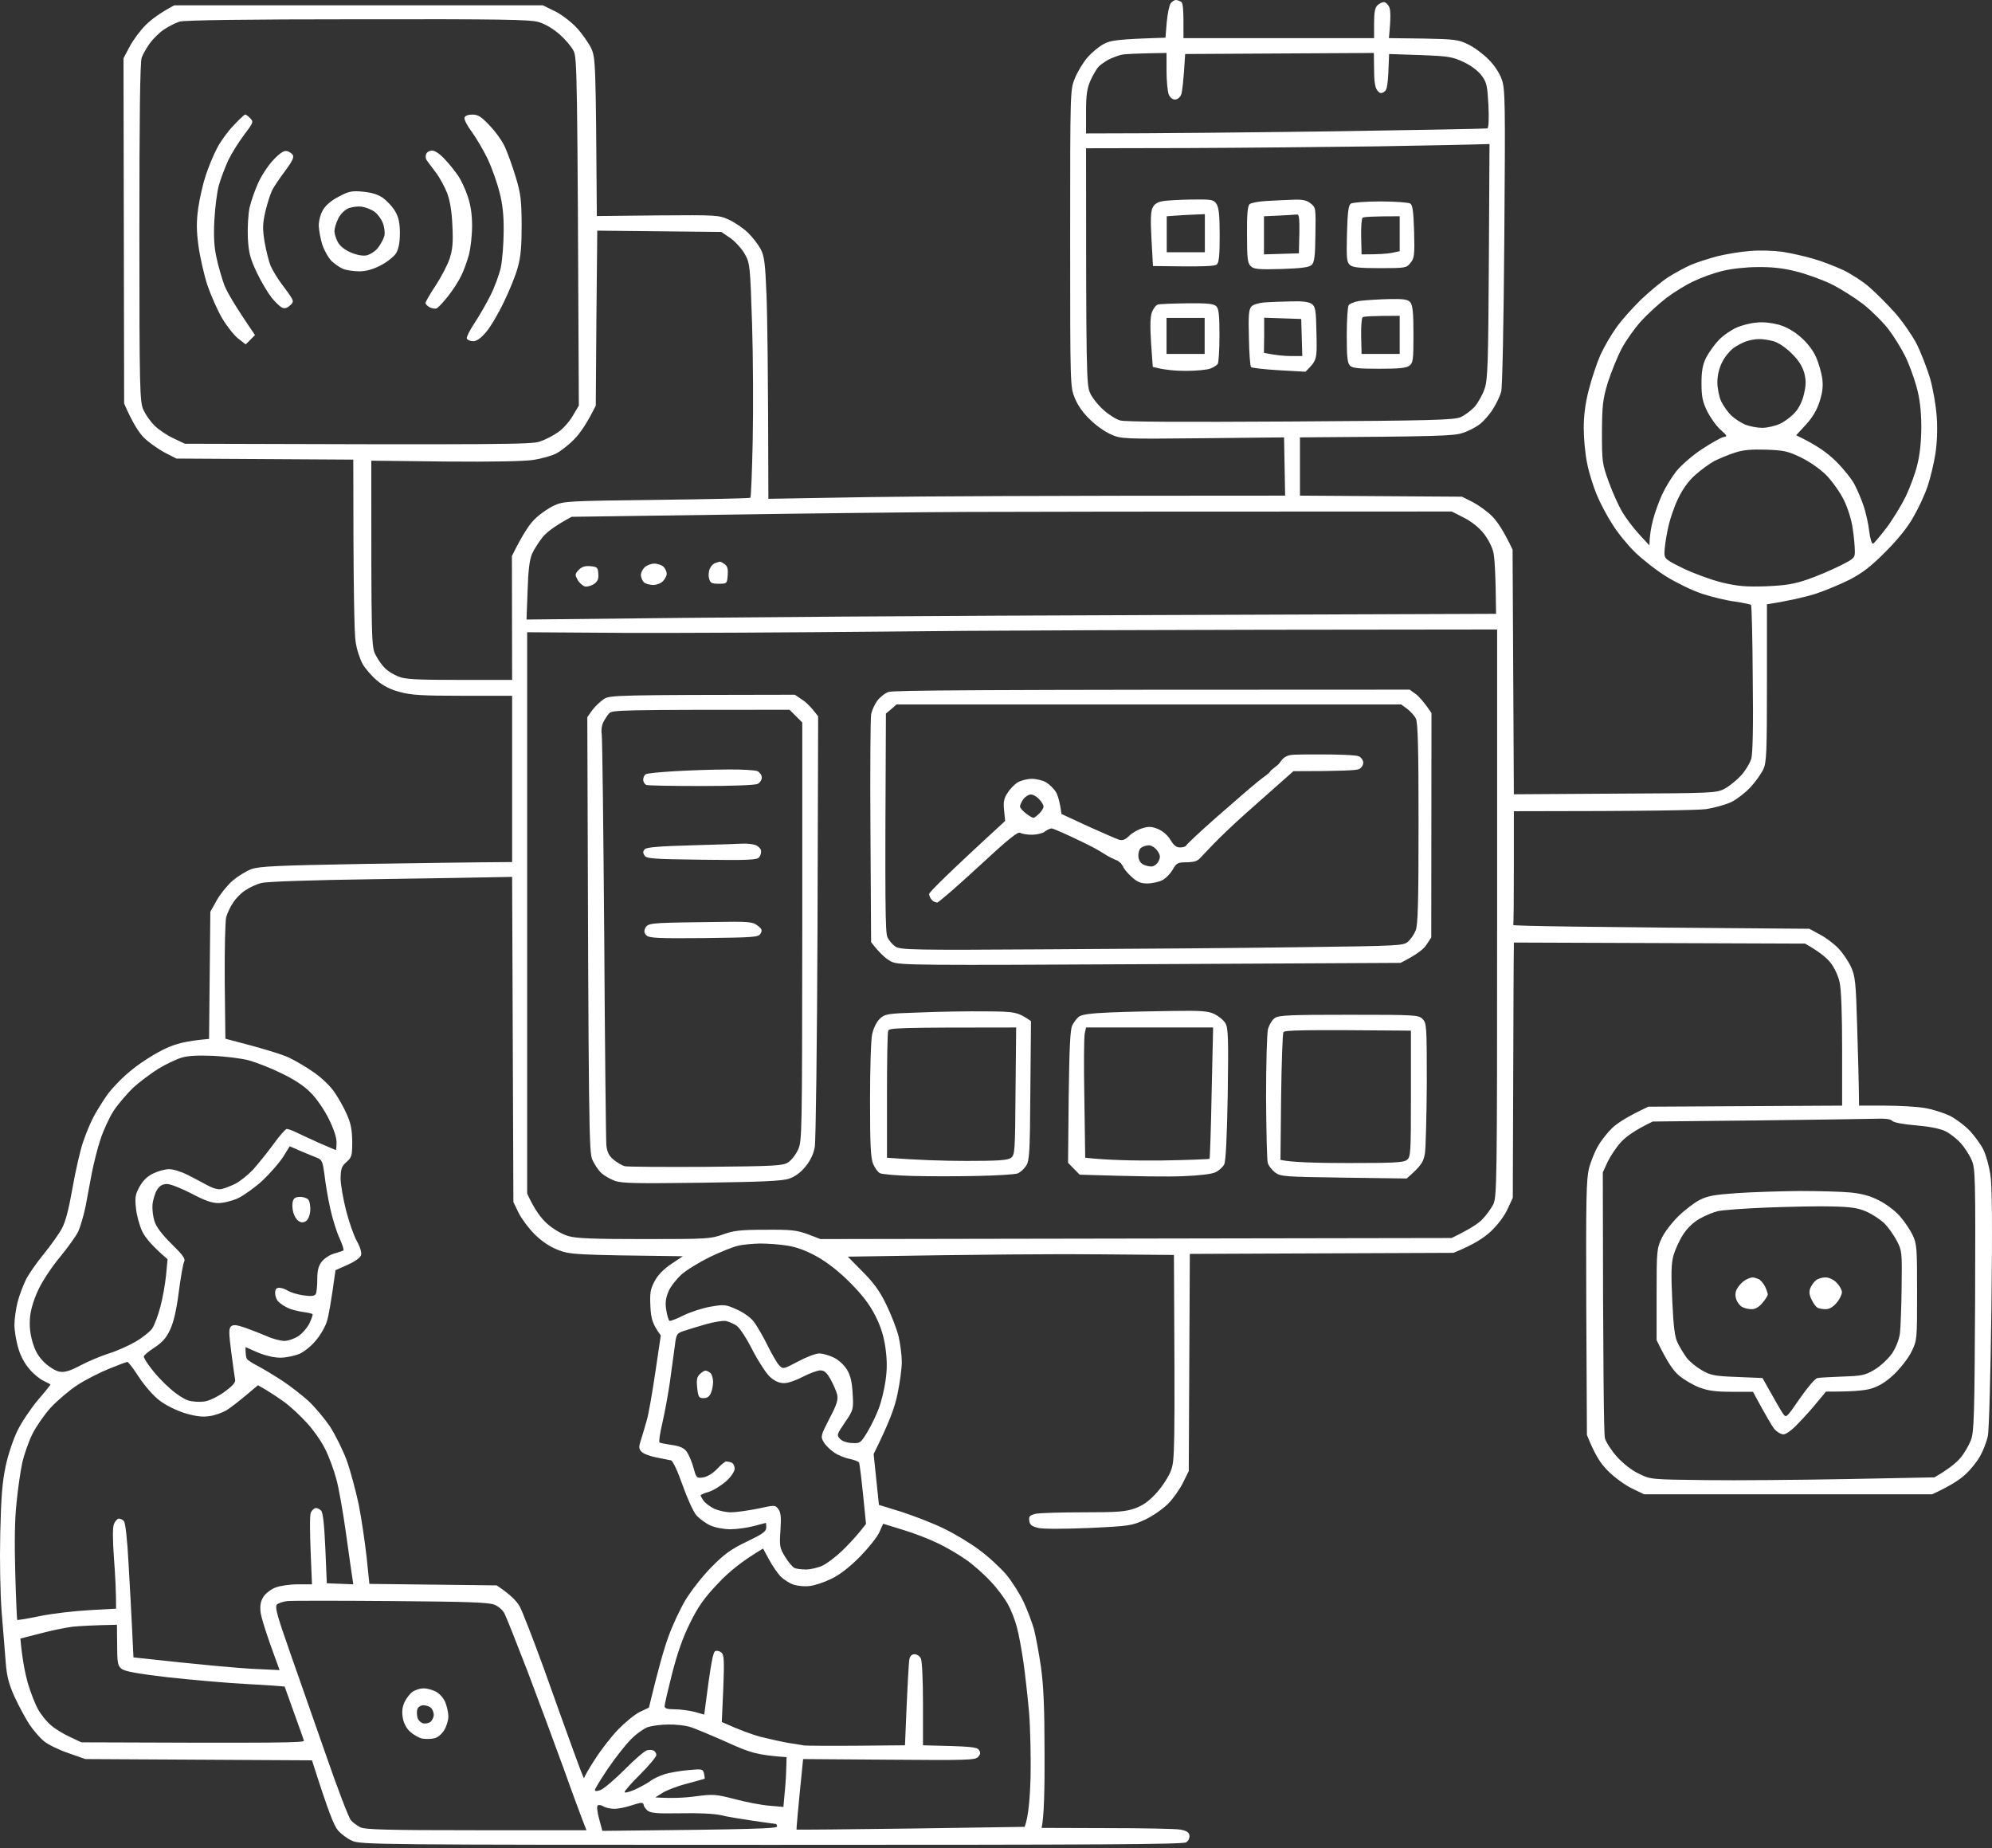 <svg
        width="511"
        height="474"
        viewBox="0 0 511 474"
        fill="none"
        xmlns="http://www.w3.org/2000/svg"
      >
        <rect x="0" y="0" width="511" height="474" fill="#333333" stroke="none"/>
        <path
          fill-rule="evenodd"
          clip-rule="evenodd"
          d="M300.332 0.815C299.952 1.304 299.517 3.477 299.3 5.65L298.974 9.67C286.696 10.051 284.957 10.322 283.219 11.246C282.024 11.843 280.122 13.419 278.981 14.723C277.84 16.027 276.374 18.471 275.722 20.101C274.526 23.089 274.526 23.144 274.526 61.119C274.526 99.148 274.526 99.148 275.722 102.136C276.537 104.092 277.895 105.993 279.688 107.677C281.154 109.144 283.545 110.828 285.012 111.426C287.511 112.567 288.054 112.621 308.481 112.404L329.397 112.187L329.669 127.127C266.323 127.127 236.497 127.29 222.481 127.507L197.109 127.942C197.055 94.693 196.838 80.731 196.621 75.516C196.295 67.421 196.077 65.682 195.099 63.835C194.447 62.64 192.981 60.738 191.84 59.652C190.699 58.565 188.58 57.098 187.059 56.392C184.397 55.143 184.016 55.143 168.75 55.251L153.104 55.414C152.832 15.483 152.778 14.886 151.637 12.332C150.931 10.92 149.247 8.529 147.834 7.008C146.367 5.487 143.868 3.586 142.239 2.825L139.25 1.358H44.72C40.917 3.368 38.69 5.107 37.332 6.465C35.974 7.823 34.126 10.322 33.257 11.952L31.682 14.94L31.845 103.494C34.018 108.547 35.702 111.046 36.951 112.295C38.255 113.545 40.646 115.229 42.276 116.098L45.264 117.619L90.627 117.891C90.627 151.955 90.899 162.603 91.225 164.613C91.496 166.569 92.366 169.122 93.018 170.317C93.724 171.513 95.354 173.414 96.658 174.501C98.287 175.913 100.189 176.891 102.579 177.489C105.459 178.303 108.392 178.466 118.769 178.466H131.373V221.114C121.485 221.168 106.98 221.385 92.8 221.603C71.232 221.983 66.614 222.2 64.55 222.907C63.192 223.395 61.019 224.754 59.66 225.895C58.302 227.09 56.509 229.317 55.586 230.947L53.956 233.881L53.63 266.477C47.491 267.021 45.046 267.727 42.276 269.031C40.048 270.063 36.3 272.399 34.018 274.246C31.573 276.148 28.748 279.081 27.39 280.983C26.086 282.884 24.456 285.492 23.804 286.85C23.098 288.208 21.957 290.979 21.251 293.098C20.544 295.217 19.349 300.432 18.589 304.778C17.665 310.048 16.796 313.471 15.872 315.101C15.166 316.459 13.047 319.393 11.254 321.62C9.407 323.847 7.343 326.835 6.637 328.248C5.93 329.715 4.952 332.268 4.518 333.952C4.083 335.691 3.703 338.299 3.703 339.82C3.703 341.287 4.138 344.003 4.681 345.741C5.224 347.752 6.365 349.816 7.56 351.174C8.592 352.424 10.277 353.782 11.254 354.217C12.178 354.651 12.993 355.086 12.939 355.14C12.939 355.249 11.472 357.096 9.625 359.215C7.832 361.388 5.496 364.865 4.463 366.984C3.431 369.102 2.073 373.123 1.475 375.948C0.606 379.968 0.28 383.825 0.063 393.332C-0.1 400.558 0.063 408.87 0.443 413.705C0.824 418.16 1.258 423.919 1.475 426.472C1.747 430.004 2.29 432.014 3.703 435.165C4.735 437.392 6.419 440.543 7.452 442.173C8.538 443.803 10.277 445.813 11.309 446.628C12.341 447.497 15.166 448.855 17.556 449.67L21.903 451.191L80.033 451.517C84.379 465.154 85.683 468.305 86.716 469.5C87.531 470.424 89.16 471.673 90.356 472.162C92.42 473.14 97.472 473.194 197.924 473.194C282.132 473.194 303.537 473.086 304.298 472.542C304.896 472.162 305.222 471.347 305.113 470.749C305.004 469.989 304.352 469.554 302.777 469.283C301.582 469.065 293.107 468.902 283.871 468.902L267.192 468.848C267.844 466.132 268.007 458.254 267.953 449.562C267.953 437.773 267.681 432.231 267.029 427.559C266.54 424.136 265.725 419.844 265.291 418.052C264.802 416.259 263.607 413.108 262.629 410.989C261.651 408.87 259.641 405.719 258.174 403.926C256.707 402.188 253.556 399.254 251.166 397.516C248.775 395.723 244.592 393.224 241.93 391.974C239.268 390.67 234.433 388.823 231.282 387.791L225.469 385.998L224.11 372.96C228.348 364.376 229.543 360.899 230.249 357.476C230.847 354.651 231.336 350.957 231.336 349.327C231.336 347.697 230.956 344.764 230.521 342.808C230.032 340.852 228.62 337.212 227.37 334.659C225.74 331.236 224.11 329.009 221.285 326.183L217.482 322.326C252.85 321.729 271.701 321.62 282.132 321.729L301.147 321.892C301.419 372.905 301.364 374.481 300.386 377.197C299.789 378.773 298.159 381.272 296.692 382.902C294.845 384.966 293.27 386.107 291.205 386.867C288.76 387.737 286.913 387.9 277.895 387.9C272.19 387.9 266.649 388.063 265.671 388.28C264.15 388.66 263.878 388.932 264.041 390.073C264.15 391.105 264.639 391.485 266.377 391.92C267.681 392.192 272.788 392.192 279.416 391.92C289.901 391.431 290.39 391.322 293.813 389.747C295.769 388.823 298.376 386.976 299.68 385.672C300.984 384.368 302.668 381.924 303.483 380.294L304.95 377.306L305.222 321.62L372.86 321.348C378.075 319.23 380.574 317.545 382.367 315.916C384.16 314.231 385.898 311.95 386.713 310.157L388.071 307.223C388.234 258.383 388.289 243.66 388.343 242.953V241.758L463.044 242.03C466.792 244.149 468.639 245.724 469.563 246.919C470.541 248.115 471.573 250.342 471.899 251.918C472.334 253.765 472.551 260.067 472.551 269.194V283.591L422.841 283.862C417.354 286.416 414.801 288.154 413.605 289.295C412.356 290.49 410.726 292.555 409.965 293.913C409.15 295.271 408.118 297.824 407.629 299.617C406.923 302.442 406.814 307.386 406.923 335.474L407.086 368.07C409.313 373.557 410.672 375.513 412.628 377.414C414.203 378.99 416.919 380.946 418.604 381.761L421.755 383.282H495.64C500.258 381.163 502.703 379.533 504.061 378.284C505.419 377.089 507.158 374.915 507.973 373.449C508.788 371.982 509.657 369.7 509.928 368.342C510.254 366.984 510.635 352.206 510.852 335.474C511.124 313.797 511.015 303.963 510.58 301.247C510.254 299.128 509.494 296.412 508.896 295.108C508.353 293.859 506.777 291.685 505.474 290.219C504.17 288.806 501.779 287.013 500.204 286.198C498.574 285.438 495.695 284.514 493.739 284.188C491.783 283.862 487.219 283.591 483.525 283.591H476.897C476.843 277.506 476.625 270.063 476.408 263.218C476.082 251.863 475.919 250.451 474.833 248.006C474.126 246.485 472.66 244.366 471.573 243.225C470.486 242.084 468.313 240.454 466.847 239.694L464.13 238.227C405.185 237.792 388.126 237.521 388.18 237.249C388.289 237.032 388.343 230.404 388.343 222.472V208.075C423.493 208.075 435.499 207.803 437.673 207.532C439.791 207.206 442.725 206.391 444.192 205.685C445.604 204.978 447.777 203.294 449.081 201.882C450.331 200.524 451.798 198.459 452.341 197.318C453.156 195.525 453.265 193.189 453.265 175.152V154.997C459.186 154.073 462.935 153.15 465.488 152.389C468.042 151.574 472.062 149.89 474.452 148.695C477.766 146.956 479.939 145.327 483.688 141.524C486.893 138.318 489.393 135.222 490.859 132.56C492.163 130.332 493.793 126.801 494.499 124.682C495.206 122.563 496.075 118.923 496.455 116.533C496.89 113.871 497.053 110.231 496.835 107.026C496.618 103.983 495.912 99.854 495.097 96.975C494.282 94.313 492.706 90.238 491.566 88.011C490.37 85.783 487.871 82.198 486.024 80.133C484.123 78.015 481.243 75.135 479.614 73.723C477.984 72.256 474.941 70.3 472.823 69.268C470.704 68.29 467.335 66.986 465.217 66.388C463.098 65.737 459.567 64.976 457.339 64.596C454.949 64.27 451.472 64.161 448.918 64.378C446.528 64.541 442.725 65.193 440.498 65.737C438.27 66.334 435.228 67.312 433.707 67.964C432.24 68.616 429.632 70.028 428.002 71.061C426.372 72.093 423.221 74.701 420.994 76.819C418.821 78.938 415.941 82.144 414.692 83.936C413.388 85.729 411.541 88.88 410.563 90.999C409.639 93.118 408.281 97.138 407.575 99.963C406.651 103.494 406.271 106.645 406.271 109.851C406.271 112.513 406.651 116.533 407.14 118.815C407.575 121.151 408.716 124.736 409.585 126.855C410.454 128.974 412.247 132.342 413.605 134.461C414.909 136.58 417.517 139.785 419.418 141.632C421.32 143.479 424.906 146.304 427.459 147.88C430.012 149.455 434.087 151.466 436.586 152.281C439.031 153.095 442.834 154.019 445.007 154.291C447.126 154.617 449.027 154.997 449.19 155.16C449.353 155.323 449.57 163.798 449.625 174.012C449.788 186.398 449.625 193.298 449.244 194.602C448.918 195.743 447.723 197.698 446.637 198.894C445.496 200.143 443.594 201.664 442.399 202.316C440.28 203.403 439.574 203.457 414.312 203.566L388.343 203.729L388.017 140.98C385.735 136.145 384.051 133.7 382.747 132.397C381.498 131.147 379.216 129.517 377.749 128.757L375.033 127.398L333.472 127.127V112.187C368.731 111.969 372.805 111.806 375.033 111.1C376.554 110.666 378.618 109.579 379.651 108.764C380.683 107.949 382.204 106.211 383.019 104.852C383.888 103.494 384.812 101.538 385.083 100.506C385.409 99.42 385.735 82.632 385.898 60.847C386.17 25.914 386.116 22.872 385.246 20.373C384.649 18.689 383.345 16.733 381.824 15.212C380.465 13.854 378.184 12.115 376.663 11.409C374.163 10.159 373.24 10.051 365.145 9.888L356.29 9.779C356.833 4.346 356.724 2.499 356.344 1.738C356.018 1.087 355.42 0.543 354.986 0.543C354.551 0.543 353.791 0.924 353.356 1.358C352.704 1.956 352.487 3.205 352.487 5.976V9.779H303.592C303.646 2.064 303.483 0.706 302.94 0.435C302.56 0.217 301.962 0 301.636 0C301.256 0 300.712 0.38 300.332 0.815ZM46.078 5.541C47.274 5.161 63.898 4.944 91.714 4.944C128.439 4.889 135.882 4.998 138.164 5.65C139.848 6.139 141.913 7.389 143.542 8.801C145.009 10.105 146.639 12.006 147.128 13.039C148.052 14.832 148.106 18.091 148.486 104.038L146.965 106.591C146.15 108.058 144.466 109.959 143.216 110.828C141.913 111.752 139.794 112.839 138.436 113.273C136.317 113.979 129.634 114.088 47.437 113.817L44.449 112.404C42.819 111.643 40.646 110.177 39.614 109.144C38.581 108.112 37.332 106.319 36.788 105.124C35.865 103.06 35.756 100.289 35.756 59.597C35.756 30.478 35.919 15.809 36.354 14.777C36.626 13.962 37.549 12.387 38.364 11.191C39.179 10.051 40.809 8.421 42.004 7.606C43.199 6.791 45.046 5.867 46.078 5.541ZM287.565 14.071C288.434 13.854 291.477 13.691 299.246 13.582V18.2C299.246 20.753 299.517 23.415 299.789 24.176C300.115 24.991 300.767 25.534 301.419 25.534C302.016 25.534 302.723 24.991 302.994 24.285C303.266 23.633 303.592 21.025 304.026 13.854L352.432 13.582L352.487 17.765C352.487 20.59 352.704 22.383 353.247 23.089C353.899 23.959 354.225 24.067 355.04 23.578C355.855 23.089 356.072 22.111 356.344 13.854L364.33 14.125C371.556 14.397 372.588 14.56 375.467 15.918C377.314 16.787 379.162 18.145 380.085 19.395C381.389 21.188 381.552 21.948 381.824 27.055C381.987 30.587 381.878 32.814 381.552 32.923C381.28 33.031 363.515 33.357 342.164 33.683C320.814 33.955 297.779 34.226 278.601 34.226V28.631C278.601 24.23 278.873 22.6 279.742 20.645C280.34 19.286 281.263 17.765 281.752 17.168C282.241 16.624 283.436 15.809 284.305 15.32C285.175 14.886 286.696 14.288 287.565 14.071ZM353.302 37.54C365.851 37.323 377.477 37.106 382.095 36.943L381.932 66.932C381.769 93.009 381.661 97.355 380.846 99.691C380.357 101.158 379.216 103.223 378.347 104.255C377.423 105.287 375.793 106.482 374.761 106.971C373.077 107.732 367.644 107.895 331.027 108.112C303.592 108.275 288.543 108.221 287.348 107.84C286.316 107.569 284.36 106.319 283.056 105.124C281.698 103.929 280.122 101.973 279.633 100.778C278.71 98.768 278.601 96.377 278.601 38.029L304.57 37.975C318.804 37.921 340.752 37.703 353.302 37.54ZM153.213 59.163L185.049 59.489L187.439 61.119C188.689 62.042 190.373 63.889 191.079 65.193C192.383 67.529 192.437 68.181 192.926 83.121C193.198 91.651 193.252 105.07 193.089 113.002C192.926 120.933 192.655 127.507 192.492 127.67C192.274 127.833 181.463 128.05 168.424 128.213C145.933 128.485 144.575 128.539 142.239 129.626C140.88 130.223 138.707 131.69 137.458 132.886C136.045 134.135 134.307 136.58 131.319 142.61L131.373 174.392H117.791C106.708 174.392 103.829 174.229 102.199 173.523C101.058 173.088 99.537 172.164 98.885 171.513C98.179 170.861 97.038 169.339 96.44 168.144C95.245 166.025 95.245 165.482 95.245 118.163L114.26 118.38C126.429 118.489 134.578 118.326 136.969 117.945C138.979 117.619 141.532 116.913 142.673 116.316C143.76 115.772 145.878 114.142 147.291 112.676C148.758 111.209 150.551 108.655 152.832 104.038L152.995 81.6L153.213 59.163ZM441.91 69.485C444.029 68.942 447.94 68.507 450.874 68.507C454.405 68.453 457.448 68.779 460.653 69.594C463.152 70.191 467.227 71.658 469.617 72.799C472.008 73.94 475.756 76.33 478.038 78.069C480.265 79.862 483.199 82.795 484.503 84.534C485.861 86.327 487.708 89.315 488.686 91.27C489.664 93.226 490.968 96.758 491.62 99.148C492.489 102.245 492.815 105.124 492.87 109.199C492.87 112.947 492.543 116.316 491.892 118.978C491.403 121.205 489.99 125.008 488.849 127.398C487.654 129.789 485.427 133.429 483.851 135.493C482.276 137.558 480.754 139.351 480.483 139.459C480.157 139.568 479.722 138.101 479.505 136.254C479.288 134.352 478.636 131.473 478.092 129.843C477.549 128.213 476.517 125.769 475.811 124.41C475.159 123.052 472.986 120.336 471.03 118.38C468.694 116.098 466.195 114.251 460.762 111.643L463.261 108.927C464.999 107.026 466.086 105.178 466.792 102.951C467.553 100.561 467.716 98.985 467.444 96.975C467.227 95.508 466.521 93.063 465.869 91.597C465.162 89.967 463.641 87.957 462.011 86.544C460.2 84.95 458.299 83.864 456.307 83.284C454.46 82.795 452.232 82.524 450.603 82.741C449.081 82.85 446.745 83.447 445.441 84.045C444.083 84.642 442.019 86.055 440.878 87.25C439.791 88.391 438.324 90.456 437.618 91.814C436.749 93.661 436.477 95.236 436.477 98.333C436.477 101.647 436.749 103.005 437.89 105.396C438.705 107.026 440.226 109.199 441.312 110.177C443.16 111.861 443.214 111.915 442.019 112.132C441.367 112.295 438.868 113.708 436.477 115.283C434.087 116.859 431.208 119.412 430.012 120.879C428.817 122.4 427.187 125.062 426.372 126.855C425.557 128.648 424.471 131.582 424.036 133.374C423.547 135.167 423.167 137.395 423.113 139.894L420.559 137.123C419.147 135.602 417.191 133.049 416.213 131.419C415.235 129.789 413.66 126.312 412.682 123.596C410.998 118.923 410.943 118.38 410.943 110.828C410.998 103.82 411.161 102.408 412.465 98.061C413.334 95.399 414.909 91.488 415.996 89.423C417.082 87.359 419.364 84.154 420.994 82.361C422.678 80.514 425.612 77.852 427.513 76.385C429.469 74.918 432.62 72.962 434.576 72.093C436.477 71.169 439.791 69.974 441.91 69.485ZM447.886 87.576C448.755 87.25 450.222 86.979 451.146 86.979C452.015 86.924 453.754 87.196 454.949 87.522C456.253 87.902 458.045 89.097 459.621 90.673C461.359 92.357 462.337 93.933 462.826 95.617C463.315 97.573 463.315 98.659 462.772 101.05C462.337 102.951 461.468 104.744 460.382 105.885C459.458 106.917 457.774 108.166 456.579 108.71C455.383 109.253 453.319 109.742 452.069 109.742C450.82 109.742 448.864 109.362 447.723 108.927C446.582 108.438 445.007 107.406 444.138 106.591C443.268 105.776 442.127 104.146 441.53 102.951C440.987 101.756 440.552 99.583 440.552 98.061C440.552 96.323 440.987 94.476 441.747 92.955C442.399 91.597 443.703 90.021 444.626 89.315C445.496 88.663 446.963 87.902 447.886 87.576ZM444.898 116.153C447.126 115.392 449.136 115.229 453.047 115.338C457.611 115.501 458.643 115.718 462.011 117.348C464.239 118.434 466.901 120.282 468.531 121.911C469.997 123.433 472.008 126.258 472.986 128.213C474.018 130.332 474.941 133.266 475.267 135.548C475.593 137.666 475.811 140.22 475.811 141.252C475.865 143.099 475.702 143.262 471.899 145.164C469.726 146.25 466.032 147.826 463.641 148.641C460.164 149.836 457.991 150.162 453.047 150.379C447.886 150.542 445.876 150.379 441.91 149.455C439.194 148.804 434.739 147.174 431.968 145.87C427.296 143.588 426.97 143.316 426.97 141.795C426.97 140.926 427.296 138.264 427.785 135.982C428.22 133.646 429.415 130.061 430.447 127.942C431.642 125.443 433.163 123.324 434.902 121.803C436.369 120.499 438.542 118.923 439.737 118.271C440.932 117.674 443.214 116.696 444.898 116.153ZM248.232 131.31C261.216 131.256 294.465 131.201 372.425 131.201L375.63 132.831C377.532 133.809 379.488 135.385 380.574 136.797C381.606 138.047 382.693 140.111 383.019 141.415C383.399 142.665 383.671 146.793 383.779 157.442L294.139 157.768C244.809 157.931 188.852 158.257 135.067 158.908L135.339 151.574C135.502 146.25 135.828 143.642 136.48 142.067C137.023 140.872 138.273 138.916 139.25 137.721C140.228 136.525 142.293 134.896 146.639 132.56L185.592 132.016C207.051 131.69 235.193 131.364 248.232 131.31ZM226.229 162.005C248.612 161.734 293.324 161.516 384.051 161.462V234.207C384.051 304.344 383.997 307.006 383.019 309.016C382.421 310.102 381.172 311.841 380.139 312.873C379.162 313.851 376.988 315.318 372.371 317.545L210.474 317.817L207.214 316.567C204.335 315.535 202.923 315.372 196.349 315.427C189.884 315.427 188.2 315.644 185.483 316.622C182.332 317.763 181.354 317.817 165.382 317.817C152.235 317.817 147.889 317.654 145.824 317.056C144.14 316.567 142.021 315.318 140.391 313.905C138.87 312.547 137.186 310.428 135.23 306.137V162.168L160.33 162.331C174.129 162.385 203.792 162.223 226.229 162.005ZM95.571 225.514C110.022 225.297 124.039 225.08 131.373 224.917L131.699 308.31L133.003 311.026C133.763 312.547 135.556 314.992 137.077 316.513C138.925 318.36 140.935 319.718 143.108 320.588C146.204 321.783 147.019 321.892 175.161 322.218L172.173 324.228C170.181 325.568 168.75 327.053 167.881 328.683C166.795 330.801 166.686 331.725 166.849 335.202C167.012 338.299 167.392 339.657 169.511 342.536L168.098 352.043C167.338 357.259 166.36 362.8 165.925 364.267C165.491 365.788 164.839 368.016 164.459 369.211C163.807 371.167 163.861 371.601 164.567 372.362C165.002 372.851 166.686 373.503 168.37 373.829C170 374.155 171.684 374.481 172.173 374.589C172.608 374.752 173.857 377.36 175.107 380.946C176.302 384.314 177.877 387.791 178.638 388.66C179.399 389.53 181.028 390.725 182.224 391.268C183.419 391.811 185.646 392.246 187.385 392.246C189.015 392.246 191.677 391.866 193.361 391.431C194.991 390.996 196.403 390.616 196.458 390.616C196.512 390.616 196.566 391.159 196.566 391.866C196.512 392.844 195.588 393.496 191.514 395.451C187.439 397.407 185.809 398.602 182.495 401.971C180.214 404.252 177.226 408.11 175.813 410.446C174.4 412.836 172.39 417.128 171.412 419.953C170.38 422.778 168.859 427.994 166.469 437.99L164.078 439.131C162.774 439.783 160.33 441.793 158.591 443.586C156.853 445.378 154.191 448.801 152.669 451.191C151.094 453.582 149.844 455.809 149.844 456.081C149.79 456.407 148.595 453.202 147.074 449.018C145.552 444.835 142.13 435.328 139.468 427.831C136.751 420.388 133.981 413.216 133.274 411.967C132.514 410.663 130.938 408.979 127.407 406.643L94.756 406.262L94.05 399.417C93.615 395.614 92.746 389.584 92.04 385.998C91.279 382.413 89.921 377.306 88.943 374.589C87.965 371.927 86.009 368.016 84.651 365.897C83.239 363.833 80.794 360.899 79.164 359.378C77.534 357.911 74.492 355.52 72.427 354.162C70.363 352.804 67.538 351.12 66.234 350.414C64.876 349.762 63.572 348.892 63.355 348.566C63.137 348.241 62.974 347.426 62.974 345.524L66.071 346.882C68.027 347.697 70.254 348.241 71.939 348.241C73.405 348.241 75.633 347.752 76.828 347.263C78.023 346.719 79.925 345.198 81.011 343.84C82.152 342.536 83.402 340.363 83.836 339.005C84.271 337.647 84.923 334.17 86.064 325.803L89.215 324.391C91.171 323.521 92.474 322.544 92.637 321.892C92.8 321.24 92.366 319.773 91.551 318.36C90.79 317.002 89.541 313.471 88.78 310.483C88.019 307.495 87.368 303.746 87.368 302.225C87.422 299.78 87.639 299.128 88.889 298.042C90.247 296.846 90.356 296.412 90.356 292.718C90.301 289.675 89.975 288.045 88.943 285.764C88.237 284.134 86.824 281.635 85.846 280.222C84.923 278.755 82.587 276.528 80.74 275.224C78.892 273.866 75.904 272.127 74.112 271.258C72.319 270.443 67.918 269.031 57.813 266.423L57.65 251.809C57.596 243.714 57.759 236.271 58.031 235.239C58.302 234.207 59.117 232.523 59.823 231.49C60.475 230.458 61.888 228.991 62.974 228.339C64.007 227.633 65.854 226.764 67.049 226.492C68.299 226.112 80.196 225.732 95.571 225.514ZM46.676 271.258C48.306 270.769 50.968 270.661 54.825 270.824C57.922 270.987 61.996 271.475 63.789 271.964C65.582 272.453 69.276 273.866 72.047 275.224C75.361 276.8 77.969 278.484 79.653 280.222C81.12 281.635 83.13 284.568 84.271 286.85C85.575 289.458 86.335 291.685 86.335 292.989C86.335 294.076 86.227 294.999 86.172 294.999C86.118 294.999 84.108 294.13 81.718 293.098C79.327 292.011 76.611 290.762 75.741 290.327C74.818 289.893 73.84 289.567 73.568 289.567C73.242 289.567 71.721 291.305 70.146 293.478C68.57 295.651 66.18 298.585 64.876 300.052C63.518 301.464 61.508 303.04 60.367 303.637C59.226 304.181 57.705 304.778 56.998 304.941C56.075 305.213 54.825 304.887 53.195 304.018C51.837 303.257 49.501 302.062 48.034 301.301C46.513 300.541 44.449 299.889 43.416 299.889C42.33 299.889 40.537 300.378 39.342 300.975C37.875 301.627 36.68 302.823 35.811 304.344C34.724 306.354 34.561 307.114 34.887 309.939C35.05 311.732 35.811 314.449 36.517 315.916C37.277 317.437 39.016 319.61 42.982 322.978L42.602 327.053C42.384 329.28 41.732 332.974 41.135 335.202C40.537 337.429 39.614 339.928 39.016 340.798C38.418 341.613 36.517 343.134 34.724 344.166C32.931 345.198 29.78 346.611 27.77 347.208C25.76 347.86 22.5 349.218 20.599 350.251C17.882 351.663 16.633 352.043 15.275 351.826C14.297 351.663 12.613 350.631 11.417 349.49C9.842 347.969 9.027 346.556 8.321 344.166C7.669 341.83 7.506 339.983 7.723 337.647C7.94 335.637 8.81 332.92 9.951 330.584C10.928 328.52 13.373 324.825 15.383 322.435C17.339 320.044 19.458 317.111 20.055 315.916C20.599 314.72 21.468 311.787 21.957 309.396C22.392 307.006 23.152 303.094 23.587 300.704C24.076 298.313 24.999 294.51 25.76 292.283C26.466 290.056 27.987 286.742 29.128 284.949C30.323 283.156 32.605 280.494 34.181 278.973C35.811 277.506 38.744 275.278 40.7 274.083C42.602 272.942 45.318 271.638 46.676 271.258ZM450.331 287.393C464.782 287.231 478.473 287.013 480.754 286.959C483.525 286.85 484.992 287.013 485.427 287.502C485.807 287.937 488.197 288.371 491.403 288.643C494.717 288.915 497.596 289.458 498.954 290.11C500.149 290.653 501.942 292.066 502.974 293.207C504.007 294.347 505.256 296.303 505.799 297.607C506.723 299.726 506.777 302.008 506.669 333.463C506.506 363.67 506.397 367.201 505.582 369.428C505.039 370.787 503.844 372.851 502.866 373.992C501.888 375.133 499.986 376.763 496.238 378.936L473.963 379.37C461.685 379.588 445.333 379.751 437.564 379.642C423.493 379.479 423.384 379.479 420.451 378.012C418.658 377.197 416.376 375.404 414.801 373.666C413.388 372.09 411.976 369.917 411.704 368.885C411.432 367.853 411.215 352.098 411.161 300.704L412.41 297.987C413.116 296.521 414.638 294.239 415.833 292.935C417.028 291.631 419.31 289.893 423.982 287.665L450.331 287.393ZM74.329 294.021L77.208 295.271C78.784 295.923 80.685 296.738 81.446 297.009C82.587 297.498 82.804 298.042 83.239 301.301C83.456 303.366 84.108 307.277 84.706 309.939C85.303 312.656 86.39 316.133 87.15 317.708C87.856 319.284 88.291 320.642 88.074 320.751C87.856 320.859 86.77 321.24 85.629 321.566C84.488 321.892 83.076 322.869 82.478 323.684C81.663 324.771 81.391 325.966 81.391 328.139C81.391 329.823 81.228 331.453 81.011 331.888C80.685 332.431 79.925 332.54 77.915 332.268C76.393 332.051 74.6 331.508 73.949 331.127C73.297 330.693 72.264 330.312 71.667 330.312C70.852 330.312 70.58 330.693 70.58 331.671C70.58 332.431 70.961 333.463 71.504 333.952C72.047 334.441 73.079 335.148 73.84 335.474C74.546 335.854 76.285 336.288 77.643 336.506C78.947 336.669 80.142 336.94 80.196 337.103C80.251 337.266 79.925 338.299 79.381 339.439C78.838 340.526 77.589 341.993 76.556 342.699C75.47 343.405 73.84 343.949 72.862 343.949C71.884 343.894 69.928 343.405 68.516 342.753C67.103 342.156 64.604 341.178 62.974 340.58C60.53 339.765 59.823 339.711 59.226 340.254C58.682 340.798 58.682 341.939 59.334 346.882C59.769 350.196 60.204 353.347 60.312 353.891C60.475 354.597 59.606 355.52 57.542 357.042C55.749 358.291 53.63 359.323 52.38 359.486C51.185 359.649 49.338 359.541 48.306 359.215C47.219 358.889 45.046 357.476 43.471 356.009C41.841 354.597 39.722 352.315 38.744 350.957C37.712 349.653 36.897 348.295 36.897 347.969C36.843 347.697 38.038 346.665 39.559 345.687C41.624 344.329 42.656 343.188 43.634 341.069C44.557 339.113 45.264 336.017 45.861 331.399C46.35 327.705 46.948 324.173 47.219 323.684C47.654 322.924 47.002 322 44.014 319.067C41.515 316.604 40.048 314.648 39.614 313.199C39.233 312.004 39.016 310.048 39.124 308.853C39.288 307.658 39.776 306.028 40.265 305.213C40.972 304.126 41.678 303.692 42.873 303.692C43.742 303.692 46.567 304.833 49.121 306.137C52.489 307.929 54.336 308.581 56.02 308.581C57.27 308.581 59.552 308.038 61.073 307.332C62.54 306.626 65.365 304.615 67.321 302.823C69.222 301.03 71.612 298.313 72.59 296.792L74.329 294.021ZM189.232 319.555C190.427 319.23 193.035 319.012 194.936 318.958C196.892 318.958 200.098 319.175 201.999 319.501C204.353 319.863 206.888 320.805 209.605 322.326C212.213 323.793 215.309 326.183 218.026 328.954C221.177 332.105 222.969 334.441 224.491 337.375C225.957 340.254 226.718 342.699 227.153 345.796C227.587 349.055 227.587 351.174 227.153 354.217C226.827 356.444 226.066 359.649 225.414 361.279C224.817 362.909 223.513 365.625 222.535 367.255C220.796 370.135 220.633 370.243 218.569 370.135C217.265 370.08 216.016 369.646 215.472 369.048C214.603 368.124 214.657 367.907 216.776 364.81C218.949 361.605 218.949 361.496 218.732 357.476C218.569 354.543 218.189 352.858 217.319 351.392C216.613 350.196 215.255 348.892 213.951 348.241C212.756 347.643 211.072 347.154 210.148 347.154C209.279 347.154 206.834 348.078 204.715 349.218C200.912 351.229 200.858 351.229 199.826 350.142C199.283 349.544 197.924 347.208 196.838 344.981C195.751 342.753 194.176 340.091 193.415 339.059C192.546 337.918 190.699 336.614 188.96 335.854C186.19 334.604 185.755 334.55 182.332 335.148C180.322 335.474 177.171 336.506 175.378 337.375C173.586 338.299 171.956 338.896 171.738 338.787C171.521 338.679 171.141 337.484 170.924 336.071C170.598 334.224 170.761 333.029 171.467 331.29C171.956 330.041 173.531 328.085 174.835 326.89C176.193 325.695 179.507 323.684 182.169 322.381C184.886 321.077 188.037 319.827 189.232 319.555ZM181.083 339.657C183.202 339.059 185.538 338.679 186.244 338.842C187.005 339.005 188.254 339.548 188.96 340.037C189.721 340.526 191.568 343.351 193.035 346.285C194.556 349.218 196.566 352.315 197.544 353.184C198.703 354.235 199.88 354.76 201.075 354.76C202.053 354.814 204.226 354.054 205.965 353.13C207.649 352.261 209.714 351.5 210.42 351.5C211.452 351.5 212.104 352.043 213.082 353.836C213.788 355.086 214.549 356.879 214.766 357.748C215.038 359.052 214.657 360.301 212.756 363.887C210.528 368.233 210.474 368.505 211.289 369.863C211.724 370.678 212.973 371.873 214.005 372.579C215.038 373.286 216.83 373.992 217.971 374.209C219.112 374.426 220.199 374.861 220.362 375.133C220.525 375.459 221.014 379.099 222.155 390.888L220.633 392.789C219.818 393.821 217.808 396.049 216.179 397.624C214.494 399.254 212.158 401.047 210.963 401.59C209.768 402.134 207.866 402.568 206.78 402.568C205.639 402.568 204.335 402.405 203.792 402.188C203.303 401.916 202.216 400.667 201.401 399.309C199.989 397.027 199.935 396.538 200.206 392.518C200.423 389.149 200.315 387.954 199.663 387.085C198.848 385.998 198.794 385.998 194.339 386.976C191.84 387.465 188.743 387.9 187.493 387.9C186.19 387.9 184.288 387.465 183.202 386.976C182.115 386.433 180.865 385.509 180.485 384.912C180.051 384.314 179.725 383.716 179.725 383.553C179.725 383.391 180.703 382.956 181.898 382.63C183.093 382.25 185.049 381 186.298 379.914C187.656 378.664 188.471 377.36 188.471 376.654C188.417 375.948 188.091 375.296 187.602 375.133C187.168 374.97 186.57 374.861 186.244 374.861C185.972 374.861 184.94 375.73 183.962 376.763C182.876 377.903 181.463 378.773 180.431 378.936C178.692 379.207 178.638 379.153 177.877 376.382C177.443 374.807 176.628 372.96 176.085 372.253C175.433 371.384 174.292 370.895 172.336 370.624C170.815 370.406 169.348 370.135 169.185 369.972C168.968 369.809 169.294 367.635 169.891 365.082C170.489 362.529 171.358 357.802 171.847 354.488C172.282 351.229 172.879 347.045 173.097 345.307C173.477 342.21 173.586 341.993 175.378 341.395C176.465 341.015 179.018 340.254 181.083 339.657ZM27.879 351.12C30.269 350.142 32.442 349.327 32.66 349.327C32.931 349.327 34.289 351.12 35.648 353.239C37.169 355.52 39.342 358.02 40.917 359.215C42.547 360.464 45.209 361.768 47.437 362.474C50.207 363.289 51.946 363.507 53.684 363.235C55.043 363.072 56.998 362.366 58.031 361.768C59.117 361.116 61.345 359.432 66.18 355.303L68.244 356.498C69.331 357.15 71.504 358.563 72.971 359.649C74.492 360.736 77.045 363.126 78.675 364.919C80.359 366.712 82.478 369.754 83.402 371.656C84.379 373.557 85.629 376.98 86.227 379.207C86.879 381.435 87.965 387.682 88.726 393.061C89.486 398.439 90.193 403.655 90.627 406.371L83.836 406.099L83.456 397.135C83.184 391.051 82.858 387.954 82.369 387.465C81.989 387.085 81.391 386.759 81.011 386.813C80.631 386.813 80.088 387.302 79.762 387.9C79.436 388.606 79.381 392.137 80.033 406.371H76.393C74.383 406.371 71.775 406.751 70.689 407.186C69.548 407.621 68.19 408.653 67.647 409.468C66.886 410.609 66.669 411.641 66.832 413.434C66.995 414.792 68.135 418.704 71.721 428.374L64.767 428.048C60.91 427.831 52.489 427.124 34.235 425.114L33.909 418.323C33.746 414.575 33.312 406.914 32.986 401.21C32.66 394.854 32.171 390.616 31.79 390.181C31.464 389.801 30.867 389.475 30.486 389.53C30.106 389.53 29.563 390.127 29.237 390.888C28.875 391.793 28.875 394.745 29.237 399.743C29.563 403.818 29.78 408.436 29.78 412.619L22.881 412.999C19.078 413.216 13.373 413.868 10.222 414.52C7.126 415.172 4.463 415.607 4.409 415.498C4.355 415.39 4.083 410.065 3.92 403.655C3.703 395.886 3.757 389.801 4.246 385.455C4.572 381.869 5.278 377.251 5.713 375.133C6.202 373.068 7.343 369.754 8.321 367.798C9.299 365.843 11.417 362.8 13.047 361.008C14.731 359.215 17.719 356.661 19.784 355.303C21.848 353.945 25.488 352.098 27.879 351.12ZM226.555 390.833L231.499 392.355C234.27 393.17 238.344 394.745 240.572 395.832C242.853 396.918 246.113 398.82 247.906 400.123C249.699 401.373 252.524 403.872 254.154 405.665C255.838 407.403 257.794 410.065 258.608 411.587C259.423 413.053 260.456 415.716 260.89 417.508C261.379 419.301 262.085 423.213 262.52 426.201C262.955 429.189 263.607 435.056 263.987 439.239C264.313 443.423 264.476 451.029 264.367 456.081C264.204 461.188 263.824 466.077 262.846 468.576L233.672 469.011C217.591 469.228 204.389 469.337 204.335 469.283C204.281 469.174 204.607 465.099 206.019 451.191L228.076 451.354C248.015 451.517 250.188 451.463 250.894 450.648C251.546 449.942 251.6 449.507 251.111 448.855C250.622 448.095 249.373 447.932 236.769 447.66V437.066C236.769 431.09 236.551 425.983 236.225 425.386C235.954 424.788 235.193 424.299 234.596 424.299C233.944 424.299 233.455 424.734 233.292 425.549C233.129 426.201 232.803 431.471 232.151 447.66L219.655 447.769C212.81 447.823 206.834 447.769 206.345 447.715C205.911 447.606 204.063 447.334 202.271 447.063C200.478 446.737 197.272 446.03 195.099 445.487C192.926 444.889 189.83 443.803 185.157 441.684L185.538 433.155C185.809 426.146 185.755 424.462 185.103 423.919C184.723 423.539 184.017 423.321 183.528 423.484C182.93 423.702 182.441 425.82 180.648 439.783L178.149 439.076C176.791 438.75 174.509 438.424 173.097 438.424C171.141 438.424 170.489 438.207 170.489 437.61C170.489 437.175 171.358 433.426 172.39 429.352C173.694 424.245 175.107 420.116 176.954 416.422C179.073 412.076 180.54 410.011 184.179 406.154C186.95 403.22 190.101 400.558 195.751 397.19L197.272 400.015C198.142 401.59 199.446 403.546 200.26 404.361C201.075 405.176 202.597 406.154 203.629 406.48C204.715 406.806 206.508 406.969 207.703 406.806C208.899 406.697 211.343 405.882 213.136 405.013C215.309 403.999 217.772 402.115 220.525 399.363C222.752 397.081 225.034 394.256 225.577 393.007L226.555 390.833ZM73.786 410.663C74.818 410.554 86.824 410.554 100.461 410.663C120.236 410.826 125.506 410.989 126.918 411.641C127.896 412.021 129.037 413.053 129.417 413.868C129.852 414.683 132.46 421.257 135.23 428.428C137.947 435.599 142.13 446.845 144.52 453.419C146.856 459.993 149.192 466.295 150.442 469.446H122.192C99.048 469.446 93.67 469.283 92.42 468.685C91.605 468.25 90.519 467.49 90.03 466.892C89.486 466.349 86.607 458.797 83.619 450.159C80.577 441.467 76.339 429.406 74.22 423.321C70.961 414.031 70.472 412.13 71.069 411.532C71.504 411.152 72.699 410.772 73.786 410.663ZM18.697 417.237C20.49 417.074 23.75 416.856 29.997 416.748L30.052 421.963C30.052 426.527 30.215 427.287 31.193 428.048C32.008 428.7 35.267 429.297 43.145 430.221C49.121 430.873 58.248 431.688 63.518 431.959C68.733 432.231 73.025 432.557 73.025 432.611C73.079 432.72 74.112 435.708 75.415 439.294C76.719 442.879 77.86 446.085 77.969 446.465C78.132 447.008 72.21 447.117 20.87 446.9L17.882 445.487C16.198 444.727 14.025 443.368 13.047 442.499C12.015 441.63 10.548 439.837 9.788 438.479C9.027 437.121 7.832 434.078 7.126 431.688C6.474 429.297 5.713 425.766 5.224 420.279L10.331 418.975C13.156 418.215 16.904 417.454 18.697 417.237ZM166.197 442.988C167.229 442.662 169.565 442.336 171.358 442.336C173.151 442.282 175.596 442.553 176.791 442.879C177.986 443.205 182.224 444.998 186.298 446.791C192.492 449.616 194.23 450.159 201.782 450.703L201.673 454.234C201.619 456.19 201.401 459.015 200.967 463.47L197.272 463.144C195.262 462.981 191.296 462.22 188.471 461.459C183.582 460.21 182.984 460.156 178.421 460.753C175.704 461.133 172.282 461.296 168.098 461.025L170 459.83C171.032 459.178 173.857 458.091 176.248 457.493C178.638 456.842 180.648 456.298 180.757 456.244C180.811 456.19 180.757 455.592 180.594 454.886C180.322 453.745 180.105 453.691 176.628 454.017C174.618 454.18 171.847 454.668 170.543 455.049C169.185 455.483 167.447 456.298 166.74 456.896C165.98 457.439 164.187 458.417 162.774 459.069C161.362 459.667 160.221 459.938 160.221 459.667C160.221 459.341 162.014 457.276 164.296 455.049C166.523 452.821 168.37 450.594 168.37 450.159C168.37 449.725 168.044 449.181 167.664 449.018C167.284 448.801 166.523 448.801 165.925 448.964C165.328 449.127 162.72 451.354 160.221 453.908C157.668 456.461 154.897 458.797 154.082 459.123C153.104 459.486 152.615 459.486 152.615 459.123C152.615 458.797 154.136 456.353 155.983 453.582C157.831 450.866 160.493 447.497 161.851 446.139C163.209 444.727 165.165 443.368 166.197 442.988ZM161.579 463.198C162.774 462.818 164.024 462.437 164.404 462.437C164.785 462.383 165.11 462.6 165.11 462.926C165.11 463.198 165.491 463.85 166.034 464.339C166.849 465.045 168.207 465.208 174.618 465.099C179.127 464.991 183.31 465.208 184.94 465.588C186.407 465.969 190.101 466.566 193.089 467.001C196.077 467.435 198.685 467.816 198.902 467.816C199.12 467.816 199.337 468.087 199.337 468.468C199.337 469.011 194.339 469.228 154.517 469.609L153.702 466.566C153.213 464.828 153.05 463.307 153.321 463.089C153.593 462.872 154.245 462.981 154.843 463.361C155.386 463.687 156.635 463.958 157.613 463.958C158.591 463.958 160.384 463.578 161.579 463.198ZM59.878 32.216C58.357 33.792 56.455 36.454 55.64 38.084C54.771 39.714 53.521 42.756 52.815 44.875C52.109 46.939 51.24 50.742 50.859 53.295C50.37 56.881 50.37 59.054 50.914 63.075C51.294 65.9 52.326 70.409 53.195 73.125C54.119 75.787 55.803 79.644 56.998 81.654C58.194 83.665 60.041 86.001 61.073 86.816L63.029 88.337L65.419 85.946C60.312 78.504 58.248 74.918 57.542 73.125C56.89 71.332 55.966 68.127 55.532 66.062C54.934 63.4 54.771 60.521 54.988 56.555C55.151 53.404 55.64 49.384 56.129 47.591C56.618 45.798 57.759 42.865 58.574 41.072C59.443 39.279 61.29 36.345 62.648 34.552C64.984 31.456 65.093 31.238 64.17 30.315C63.626 29.772 63.083 29.337 62.866 29.391C62.703 29.391 61.345 30.641 59.878 32.216ZM119.149 30.206C119.041 30.641 119.855 32.271 121.051 33.846C122.192 35.422 124.039 38.573 125.125 40.8C126.158 43.028 127.516 46.831 128.113 49.221C128.928 52.263 129.254 55.306 129.2 59.272C129.2 62.422 128.874 66.551 128.494 68.507C128.059 70.463 126.864 73.723 125.777 75.841C124.745 77.906 122.898 81.111 121.703 82.904C120.507 84.697 119.638 86.435 119.747 86.816C119.91 87.196 120.616 87.522 121.377 87.522C122.3 87.522 123.332 86.761 124.691 85.186C125.777 83.936 127.842 80.459 129.254 77.471C130.721 74.483 132.351 70.463 132.84 68.507C133.6 65.9 133.818 63.02 133.818 57.642C133.763 51.231 133.6 49.71 132.297 45.418C131.482 42.702 130.232 39.279 129.58 37.812C128.928 36.291 127.135 33.792 125.669 32.271C123.495 29.935 122.626 29.391 121.214 29.391C120.073 29.391 119.312 29.663 119.149 30.206ZM69.983 41.18C68.679 42.593 66.94 45.255 66.18 47.048C65.365 48.841 64.387 51.666 64.007 53.295C63.681 54.98 63.463 58.294 63.572 60.901C63.789 64.867 64.115 66.117 65.854 69.865C66.995 72.256 68.733 75.135 69.657 76.33C70.58 77.471 71.775 78.612 72.319 78.884C72.971 79.21 73.623 79.047 74.329 78.395C75.252 77.634 75.307 77.254 74.763 76.385C74.438 75.787 73.297 74.212 72.264 72.853C71.232 71.495 69.983 69.431 69.439 68.236C68.951 67.04 68.244 64.215 67.864 61.988C67.321 58.565 67.375 57.316 68.081 54.219C68.57 52.209 69.331 49.764 69.82 48.786C70.309 47.808 71.83 45.581 73.188 43.788C75.035 41.289 75.47 40.311 75.09 39.714C74.763 39.279 74.057 38.79 73.46 38.736C72.753 38.627 71.558 39.442 69.983 41.18ZM109.316 39.551C109.099 40.094 109.207 40.8 109.479 41.126C109.696 41.452 110.728 42.81 111.706 44.114C112.739 45.418 114.042 47.863 114.694 49.492C115.455 51.557 115.89 54.165 116.053 57.913C116.27 62.205 116.107 63.944 115.346 66.334C114.803 67.964 113.173 71.061 111.761 73.234C110.294 75.407 109.153 77.417 109.153 77.743C109.153 78.015 109.642 78.504 110.24 78.829C110.837 79.101 111.598 79.264 111.978 79.101C112.358 78.993 113.662 77.58 114.912 76.004C116.161 74.429 117.682 72.093 118.28 70.789C118.932 69.54 119.801 67.095 120.29 65.356C120.725 63.672 121.105 60.304 121.105 57.913C121.105 54.925 120.725 52.535 119.964 50.307C119.367 48.515 118.28 46.178 117.574 45.146C116.867 44.114 115.401 42.213 114.205 40.963C112.956 39.551 111.598 38.627 110.891 38.627C110.185 38.627 109.479 39.007 109.316 39.551ZM86.933 50.416C85.086 51.34 83.565 52.644 82.858 53.839C82.206 54.925 81.772 56.609 81.772 57.913C81.826 59.108 82.206 61.282 82.695 62.803C83.184 64.27 84.271 66.171 85.086 66.986C85.901 67.747 87.259 68.67 88.074 68.996C88.889 69.322 90.736 69.594 92.148 69.594C93.887 69.594 95.68 69.105 97.635 68.073C99.265 67.258 101.004 65.845 101.601 64.976C102.253 63.835 102.579 62.26 102.579 59.815C102.579 57.153 102.253 55.74 101.384 54.219C100.732 53.078 99.32 51.557 98.287 50.796C96.984 49.873 95.354 49.384 93.126 49.167C90.247 48.895 89.486 49.058 86.933 50.416ZM89.323 53.458C90.193 53.078 91.768 52.861 92.855 53.024C93.887 53.187 95.354 53.784 96.114 54.328C96.821 54.871 97.799 56.12 98.179 57.153C98.613 58.185 98.776 59.652 98.613 60.467C98.396 61.282 97.635 62.694 96.929 63.618C96.169 64.541 94.81 65.356 93.941 65.519C92.909 65.682 91.334 65.356 89.867 64.704C88.291 63.998 87.096 63.02 86.607 61.988C86.118 61.064 85.792 59.869 85.792 59.272C85.792 58.674 86.172 57.261 86.716 56.175C87.259 54.98 88.345 53.893 89.323 53.458ZM298.213 51.611C296.909 51.829 296.095 52.372 295.66 53.295C295.171 54.273 295.117 56.609 295.388 61.445L295.769 68.236C309.296 68.453 311.687 68.29 312.176 67.801C312.719 67.312 312.882 65.193 312.882 60.358C312.882 55.251 312.665 53.241 312.067 52.318C311.306 51.177 310.872 51.122 305.656 51.177C302.614 51.231 299.246 51.394 298.213 51.611ZM301.582 55.306C302.831 55.197 305.059 55.088 309.079 54.925V64.704H299.3V55.469L301.582 55.306ZM324.78 51.557C322.824 51.666 320.922 52.046 320.542 52.372C320.053 52.861 319.836 54.98 319.89 60.249C319.89 66.388 320.053 67.529 320.868 68.29C321.629 69.05 322.878 69.159 328.691 68.996C333.852 68.833 335.808 68.562 336.46 67.964C337.166 67.312 337.384 65.791 337.438 60.195C337.547 53.35 337.547 53.187 336.188 52.155C335.156 51.34 334.124 51.122 331.571 51.231C329.778 51.285 326.735 51.448 324.78 51.557ZM327.931 55.306C329.941 55.197 332.005 55.088 332.548 55.034C333.363 54.925 333.472 55.414 333.2 64.976L324.236 65.248V55.469L327.931 55.306ZM346.565 52.209C345.913 52.589 345.696 54.273 345.533 59.923C345.37 66.28 345.478 67.258 346.293 67.964C347.054 68.616 348.792 68.779 354.008 68.779C360.582 68.779 360.799 68.725 361.831 67.421C362.809 66.225 362.918 65.41 362.755 59.38C362.592 54.219 362.374 52.589 361.777 52.209C361.288 51.937 357.865 51.666 354.171 51.666C350.422 51.666 347 51.937 346.565 52.209ZM349.553 55.849C349.77 55.632 351.998 55.469 359.06 55.469V64.433L356.996 64.867C355.855 65.085 353.682 65.248 349.281 65.248L349.173 60.738C349.118 58.239 349.281 56.012 349.553 55.849ZM349.118 77.145C347.652 77.308 346.293 77.852 345.967 78.286C345.696 78.721 345.478 82.252 345.478 86.055C345.478 91.488 345.641 93.118 346.293 93.77C346.891 94.421 348.575 94.585 353.736 94.585C358.68 94.585 360.69 94.421 361.505 93.824C362.483 93.118 362.592 92.411 362.592 85.729C362.592 80.025 362.374 78.286 361.777 77.526C361.07 76.765 360.038 76.656 356.344 76.711C353.791 76.765 350.531 76.982 349.118 77.145ZM349.553 81.383C349.77 81.166 351.998 81.003 359.06 81.003V90.782H349.281L349.173 86.272C349.118 83.773 349.281 81.546 349.553 81.383ZM324.291 77.58C322.878 77.689 321.466 78.123 321.031 78.612C320.325 79.373 320.216 80.948 320.379 86.653C320.433 90.564 320.705 93.933 320.922 94.15C321.085 94.367 324.345 94.748 328.094 94.965L334.885 95.345C337.818 92.411 337.873 92.411 337.71 85.566C337.601 79.481 337.438 78.666 336.514 77.96C335.699 77.417 334.124 77.2 331.082 77.308C328.691 77.363 325.594 77.471 324.291 77.58ZM324.291 81.492L333.798 81.817L334.07 91.325H331.19C329.615 91.325 327.442 91.162 324.236 90.51L324.291 86.001V81.492ZM297.018 78.123C296.529 78.232 295.877 79.155 295.497 80.079C295.062 81.274 295.008 83.719 295.28 87.957L295.714 94.096C298.648 94.91 301.636 95.128 304.244 95.128C306.906 95.128 309.676 94.856 310.491 94.53C311.361 94.204 312.176 93.661 312.393 93.335C312.61 92.955 312.827 89.695 312.827 86.055C312.827 80.84 312.665 79.21 312.013 78.558C311.361 77.906 309.785 77.743 304.515 77.797C300.875 77.852 297.507 77.96 297.018 78.123ZM299.246 81.546H309.025V90.782H299.246V86.164V81.546ZM183.528 144.403C183.039 144.512 182.387 145.164 182.115 145.816C181.789 146.467 181.68 147.608 181.898 148.369C182.169 149.51 182.55 149.727 184.342 149.727C186.461 149.727 186.516 149.673 186.679 147.554C186.787 145.924 186.624 145.218 185.864 144.675C185.32 144.294 184.777 144.023 184.614 144.077C184.451 144.131 183.962 144.24 183.528 144.403ZM165.328 145.544C164.785 146.087 164.35 147.011 164.404 147.608C164.459 148.152 164.785 148.967 165.165 149.347C165.545 149.727 166.577 149.999 167.501 150.053C168.37 150.053 169.565 149.618 170.054 149.075C170.598 148.532 171.032 147.663 171.032 147.174C171.032 146.63 170.652 145.816 170.217 145.381C169.783 144.946 168.696 144.566 167.827 144.566C167.012 144.566 165.871 145.001 165.328 145.544ZM148.432 146.196C147.454 147.282 147.454 147.445 148.215 148.804C148.704 149.618 149.573 150.325 150.116 150.433C150.714 150.542 151.746 150.216 152.398 149.781C153.321 149.13 153.593 148.478 153.484 147.174C153.376 145.544 153.213 145.381 151.42 145.218C150.007 145.109 149.247 145.381 148.432 146.196ZM227.913 177.489C226.99 177.815 225.686 178.847 224.98 179.825C224.328 180.748 223.621 182.324 223.458 183.302C223.295 184.225 223.187 197.753 223.295 213.345L223.458 241.65C225.957 244.909 227.696 246.267 228.891 246.756C230.901 247.571 235.791 247.626 295.171 247.3L359.278 246.974C363.461 244.855 365.199 243.442 365.906 242.356L367.155 240.454L367.21 182.867C365.254 179.988 364.004 178.629 363.189 178.032L361.614 176.891C248.286 176.891 229.109 177.054 227.913 177.489ZM229.978 180.694H359.441L361.016 181.835C361.831 182.487 362.863 183.573 363.189 184.28C363.733 185.257 363.896 191.94 363.896 211.28C363.896 231.708 363.733 237.303 363.135 238.716C362.755 239.639 361.885 240.943 361.179 241.541C360.038 242.573 358.952 242.627 333.255 242.953C318.586 243.171 289.575 243.388 268.822 243.497C234.378 243.714 230.956 243.66 229.706 242.79C228.946 242.302 228.022 241.215 227.642 240.346C227.098 239.151 226.99 232.577 227.261 183.03L228.62 181.889L229.978 180.694ZM154.951 179.281C154.082 179.825 152.724 181.129 151.963 182.106L150.659 183.954C150.985 291.631 151.094 295.434 151.963 297.498C152.506 298.694 153.539 300.215 154.245 300.867C154.951 301.519 156.527 302.442 157.722 302.877C159.515 303.529 163.372 303.583 179.996 303.366C195.371 303.149 200.641 302.931 202.379 302.334C203.9 301.845 205.367 300.758 206.617 299.237C207.866 297.716 208.681 296.032 209.007 294.239C209.279 292.718 209.605 267.292 209.714 237.629L209.876 183.736C208.084 181.346 206.78 180.096 205.748 179.444L203.9 178.195C157.994 178.249 156.527 178.303 154.951 179.281ZM156.255 182.976C157.016 182.106 158.808 182.052 202.542 182.052L205.802 185.312V238.933C205.748 291.251 205.748 292.663 204.715 294.891C204.118 296.195 202.977 297.661 202.162 298.15C200.858 299.02 198.631 299.128 181.083 299.291C170.326 299.346 160.982 299.291 160.275 299.128C159.623 298.965 158.32 298.205 157.45 297.498C156.201 296.466 155.766 295.543 155.549 293.804C155.44 292.555 155.168 268.65 155.006 240.726C154.788 212.747 154.517 189.169 154.354 188.3C154.191 187.376 154.354 186.018 154.734 185.312C155.114 184.551 155.766 183.519 156.255 182.976ZM236.117 259.686C227.424 259.958 226.99 260.067 225.632 261.371C224.817 262.185 224.056 263.761 223.73 265.282C223.404 266.695 223.187 274.355 223.187 282.287C223.187 293.858 223.35 297.009 224.002 298.585C224.436 299.617 225.251 300.704 225.74 300.921C226.283 301.193 230.032 301.519 234.052 301.627C238.073 301.736 245.515 301.736 250.622 301.627C255.675 301.519 260.401 301.247 261.053 300.975C261.759 300.704 262.737 299.78 263.226 299.02C264.096 297.661 264.204 295.597 264.313 279.733L264.476 261.914C261.053 259.523 260.293 259.469 253.067 259.415C248.721 259.36 241.115 259.469 236.117 259.686ZM227.859 264.359C228.131 263.652 230.467 263.544 260.673 263.544L260.51 279.842C260.401 295.488 260.347 296.249 259.315 297.009C258.445 297.607 256.001 297.77 247.906 297.77C242.201 297.77 235.302 297.553 227.533 296.955V281.037C227.533 272.29 227.642 264.793 227.859 264.359ZM284.794 259.686C279.579 259.904 277.406 260.23 276.7 260.827C276.156 261.262 275.45 262.24 275.07 263C274.526 263.978 274.309 268.976 274.146 281.309L273.983 298.259L276.971 301.301C292.346 301.79 299.843 301.845 303.592 301.682C307.666 301.519 310.98 301.138 311.85 300.649C312.665 300.269 313.642 299.4 314.023 298.694C314.457 297.879 314.729 292.174 314.946 280.657C315.164 266.26 315.055 263.598 314.349 262.457C313.914 261.697 312.665 260.664 311.578 260.121C309.894 259.306 308.155 259.197 300.712 259.306C295.877 259.36 288.706 259.523 284.794 259.686ZM278.601 263.544H311.198L310.817 280.222C310.654 289.404 310.383 297.064 310.274 297.227C310.111 297.335 304.57 297.553 297.942 297.661C291.368 297.716 284.251 297.607 278.384 296.955L278.166 281.743C278.003 273.377 278.058 265.825 278.275 265.01L278.601 263.544ZM327.061 261.099C326.355 261.534 325.595 262.837 325.269 263.978C324.997 265.119 324.78 272.779 324.78 281.472C324.834 290.001 324.997 297.553 325.214 298.259C325.377 298.965 326.246 300.052 327.061 300.704C328.528 301.79 329.343 301.845 344.718 302.062L360.853 302.279C364.656 298.965 365.145 298.042 365.525 295.869C365.743 294.402 365.96 286.253 366.014 277.832C366.014 263.163 365.96 262.403 364.928 261.371C363.896 260.338 363.135 260.284 346.076 260.284C331.082 260.284 328.094 260.393 327.061 261.099ZM329.234 264.739C329.615 264.25 333.309 264.087 361.94 264.359V280.548C361.94 296.14 361.885 296.792 360.853 297.553C359.984 298.205 357.105 298.313 345.913 298.313C338.307 298.313 331.245 298.15 328.474 297.498L328.637 281.472C328.746 272.671 329.017 265.119 329.234 264.739ZM445.604 306.028C440.009 306.408 438.053 306.734 436.151 307.712C434.793 308.364 432.294 310.265 430.61 311.895C428.926 313.525 426.916 316.133 426.264 317.6C425.014 320.207 424.96 320.914 424.96 331.997V343.731C427.894 349.762 429.306 351.663 430.827 352.913C432.077 353.945 434.413 355.303 435.988 355.901C438.161 356.716 440.117 356.987 444.246 356.987H449.679C452.993 363.126 454.46 365.571 455.057 366.386C455.709 367.201 456.742 367.853 457.448 367.907C458.208 367.907 459.621 366.875 461.359 365.028C462.881 363.452 465.108 361.008 466.249 359.541L468.422 356.933C475.159 356.987 478.418 356.661 479.994 356.172C482.004 355.575 483.688 354.543 485.861 352.532C487.6 350.848 489.501 348.403 490.37 346.665C491.783 343.731 491.783 343.568 491.783 331.453C491.783 320.153 491.729 319.067 490.642 316.785C489.99 315.427 488.523 313.253 487.328 311.895C486.133 310.537 483.742 308.744 481.95 307.875C479.776 306.734 477.495 306.137 474.67 305.865C472.442 305.648 466.575 305.485 461.631 305.485C456.687 305.539 449.516 305.756 445.604 306.028ZM453.482 309.722C459.295 309.505 466.792 309.342 470.052 309.451C474.778 309.559 476.626 309.831 478.744 310.754C480.265 311.406 482.276 312.765 483.308 313.688C484.286 314.666 485.753 316.676 486.513 318.143C487.926 320.805 487.926 321.077 487.817 330.095C487.763 335.202 487.545 340.58 487.382 342.047C487.111 343.731 486.35 345.687 485.318 347.208C484.394 348.512 482.439 350.359 480.917 351.283C478.473 352.75 477.658 352.913 472.768 353.076C469.78 353.184 466.847 353.347 466.249 353.456C465.597 353.565 463.75 355.792 461.685 358.726C458.208 363.778 458.208 363.778 457.339 362.529C456.85 361.822 455.492 359.486 452.124 353.456L445.604 353.184C439.737 352.967 438.813 352.75 436.532 351.446C435.119 350.631 433.326 349.164 432.62 348.186C431.914 347.208 430.882 345.524 430.393 344.492C429.632 343.025 429.306 340.58 428.98 333.626C428.654 326.564 428.708 324.119 429.306 321.946C429.741 320.479 430.827 318.089 431.751 316.676C432.783 315.046 434.359 313.525 435.988 312.602C437.401 311.787 439.52 310.917 440.715 310.646C441.91 310.374 447.669 309.939 453.482 309.722ZM75.09 308.255C74.927 308.907 74.981 310.157 75.252 311.026C75.47 311.895 76.067 312.873 76.611 313.199C77.263 313.634 77.806 313.634 78.512 313.199C79.055 312.819 79.49 311.787 79.599 310.483C79.653 309.342 79.436 308.038 79.055 307.658C78.675 307.277 77.697 306.951 76.882 307.006C75.796 307.006 75.307 307.332 75.09 308.255ZM179.453 352.532C178.747 353.239 178.638 354.054 178.855 356.064C179.127 358.345 179.29 358.617 180.485 358.617C181.463 358.617 182.006 358.182 182.387 357.259C182.713 356.498 182.93 355.249 182.93 354.434C182.93 353.619 182.658 352.587 182.278 352.206C181.898 351.88 181.3 351.554 180.974 351.554C180.648 351.554 179.996 351.989 179.453 352.532ZM105.948 433.861C105.241 434.296 104.318 435.491 103.829 436.469C103.231 437.664 103.068 438.913 103.286 440.38C103.449 441.738 104.155 443.151 105.078 444.075C105.948 444.889 107.36 445.704 108.229 445.922C109.153 446.085 110.565 446.085 111.38 445.867C112.25 445.704 113.282 444.835 113.934 443.803C114.531 442.825 115.02 441.25 115.02 440.272C115.02 439.294 114.64 437.61 114.205 436.577C113.771 435.491 112.684 434.35 111.761 433.861C110.891 433.426 109.479 433.046 108.664 433.046C107.849 433.046 106.6 433.426 105.948 433.861ZM107.089 438.37C107.251 437.827 107.958 437.392 108.61 437.392C109.316 437.392 110.185 437.718 110.565 438.044C110.946 438.424 111.272 439.239 111.272 439.837C111.272 440.435 110.891 441.25 110.457 441.63C109.968 442.01 109.099 442.173 108.501 442.01C107.903 441.847 107.251 441.195 107.089 440.543C106.926 439.837 106.871 438.859 107.089 438.37ZM330 194C329 194.5 328.786 195.013 328 196C327.5 196.5 326 197.5 325.812 197.916C325.624 198.332 324.236 199.22 322.552 200.578C320.922 201.882 316.196 206.011 311.958 209.705C307.775 213.399 304.298 216.659 304.244 216.93C304.135 217.148 303.483 217.365 302.723 217.365C301.745 217.365 301.093 216.822 300.278 215.464C299.626 214.323 298.376 213.236 297.181 212.693C295.497 211.987 294.736 211.932 293.107 212.421C291.966 212.747 290.444 213.616 289.684 214.377C288.706 215.355 288 215.627 287.13 215.409C286.424 215.192 282.839 213.616 279.09 211.932L272.299 208.781C271.864 205.522 271.321 203.892 270.832 203.077C270.289 202.262 269.202 201.175 268.387 200.686C267.573 200.198 265.888 199.763 264.693 199.763C263.498 199.763 261.868 200.198 261.053 200.686C260.238 201.175 259.043 202.425 258.445 203.403C257.522 204.761 257.359 205.739 257.576 207.858L257.848 210.574C242.69 224.482 238.344 228.883 238.344 229.317C238.344 229.752 238.67 230.458 239.05 230.838C239.376 231.219 240.028 231.49 240.409 231.49C240.789 231.49 245.515 227.361 251.003 222.309C258.554 215.301 261.108 213.236 261.705 213.617C262.14 213.888 263.498 214.105 264.693 214.105C265.888 214.105 267.355 213.779 267.953 213.345C268.55 212.856 269.365 212.53 269.746 212.476C270.126 212.476 273.603 213.997 277.514 215.898C282.621 218.343 283 219 285 220C287 221 286.695 220.618 287 221C287.85 221.553 287.5 221.5 288.054 222.146C288.163 222.635 289.141 223.884 290.227 224.862C291.694 226.221 292.618 226.601 294.302 226.601C295.497 226.601 297.235 226.221 298.105 225.786C299.028 225.351 300.223 224.102 300.821 223.07C301.853 221.277 302.071 221.168 304.896 221.168C306 221 306.819 221.168 307.884 220.081C308.5 219.5 311.795 215.572 319.836 208.401L331.788 197.807C344.012 197.807 348.032 197.59 348.629 197.264C349.227 196.992 349.716 196.232 349.716 195.634C349.716 195.036 349.227 194.33 348.629 194.004C348.032 193.678 343.251 193.461 337.655 193.515C332.168 193.515 331 193.5 330 194ZM262.52 204.978C263.009 204.326 263.878 203.783 264.476 203.783C265.019 203.783 265.997 204.326 266.595 205.033C267.247 205.685 267.736 206.554 267.681 206.934C267.681 207.314 267.192 208.075 266.595 208.673C265.997 209.27 265.345 209.759 265.128 209.759C264.91 209.814 264.041 209.325 263.226 208.673C262.411 208.075 261.705 207.26 261.651 206.88C261.651 206.5 262.031 205.685 262.52 204.978ZM292.672 217.474C293.107 217.148 294.03 216.822 294.682 216.822C295.443 216.822 296.312 217.419 296.909 218.234C297.67 219.375 297.724 219.81 297.181 220.951C296.801 221.657 295.986 222.255 295.388 222.255C294.791 222.255 293.813 222.037 293.215 221.711C292.563 221.385 292.074 220.57 292.02 219.647C291.966 218.832 292.237 217.854 292.672 217.474ZM173.151 197.807C169.402 198.024 166.088 198.35 165.708 198.568C165.328 198.731 165.002 199.383 165.002 199.98C165.002 200.578 165.382 201.175 165.817 201.338C166.251 201.501 172.608 201.61 179.942 201.61C187.765 201.61 193.687 201.393 194.339 201.067C194.936 200.795 195.425 200.035 195.425 199.437C195.425 198.839 194.936 198.133 194.339 197.807C193.741 197.535 190.264 197.318 186.624 197.372C182.93 197.372 176.9 197.59 173.151 197.807ZM177.389 216.822C169.348 217.039 165.925 217.311 165.436 217.8C164.893 218.343 164.893 218.723 165.328 219.43C165.871 220.244 167.392 220.353 179.996 220.516C192.22 220.679 194.176 220.57 194.773 219.864C195.154 219.375 195.317 218.56 195.208 218.071C195.045 217.528 194.393 216.93 193.687 216.713C193.035 216.496 191.568 216.333 190.536 216.387C189.504 216.442 183.582 216.659 177.389 216.822ZM169.511 236.76C166.74 236.923 165.98 237.14 165.545 238.01C165.165 238.825 165.219 239.313 165.817 239.911C166.523 240.617 168.805 240.726 180.594 240.617C193.361 240.454 194.556 240.4 195.099 239.476C195.588 238.662 195.48 238.281 194.339 237.412C193.089 236.434 192.22 236.325 182.93 236.488C177.389 236.543 171.358 236.651 169.511 236.76ZM447.669 328.357C447.017 328.737 446.148 329.66 445.713 330.367C445.115 331.345 445.061 332.16 445.387 333.246C445.659 334.061 446.365 334.985 446.963 335.256C447.56 335.582 448.647 335.799 449.407 335.799C450.277 335.799 451.309 335.202 452.124 334.17C452.884 333.3 453.482 332.323 453.482 331.997C453.482 331.725 453.156 330.801 452.776 329.986C452.341 329.172 451.635 328.302 451.146 328.085C450.657 327.868 449.951 327.65 449.57 327.65C449.19 327.65 448.321 327.976 447.669 328.357ZM465.869 328.357C465.38 328.737 464.728 329.606 464.402 330.367C464.021 331.345 464.13 332.16 464.728 333.355C465.162 334.278 465.814 335.148 466.14 335.365C466.521 335.636 467.498 335.799 468.313 335.799C469.291 335.799 470.215 335.256 471.138 334.17C471.899 333.3 472.497 332.051 472.497 331.453C472.497 330.856 471.899 329.769 471.138 329.008C470.378 328.194 469.183 327.65 468.259 327.65C467.444 327.65 466.358 327.976 465.869 328.357Z"
          fill="white"
          style="fill: white; fill-opacity: 1"
        />
      </svg>
